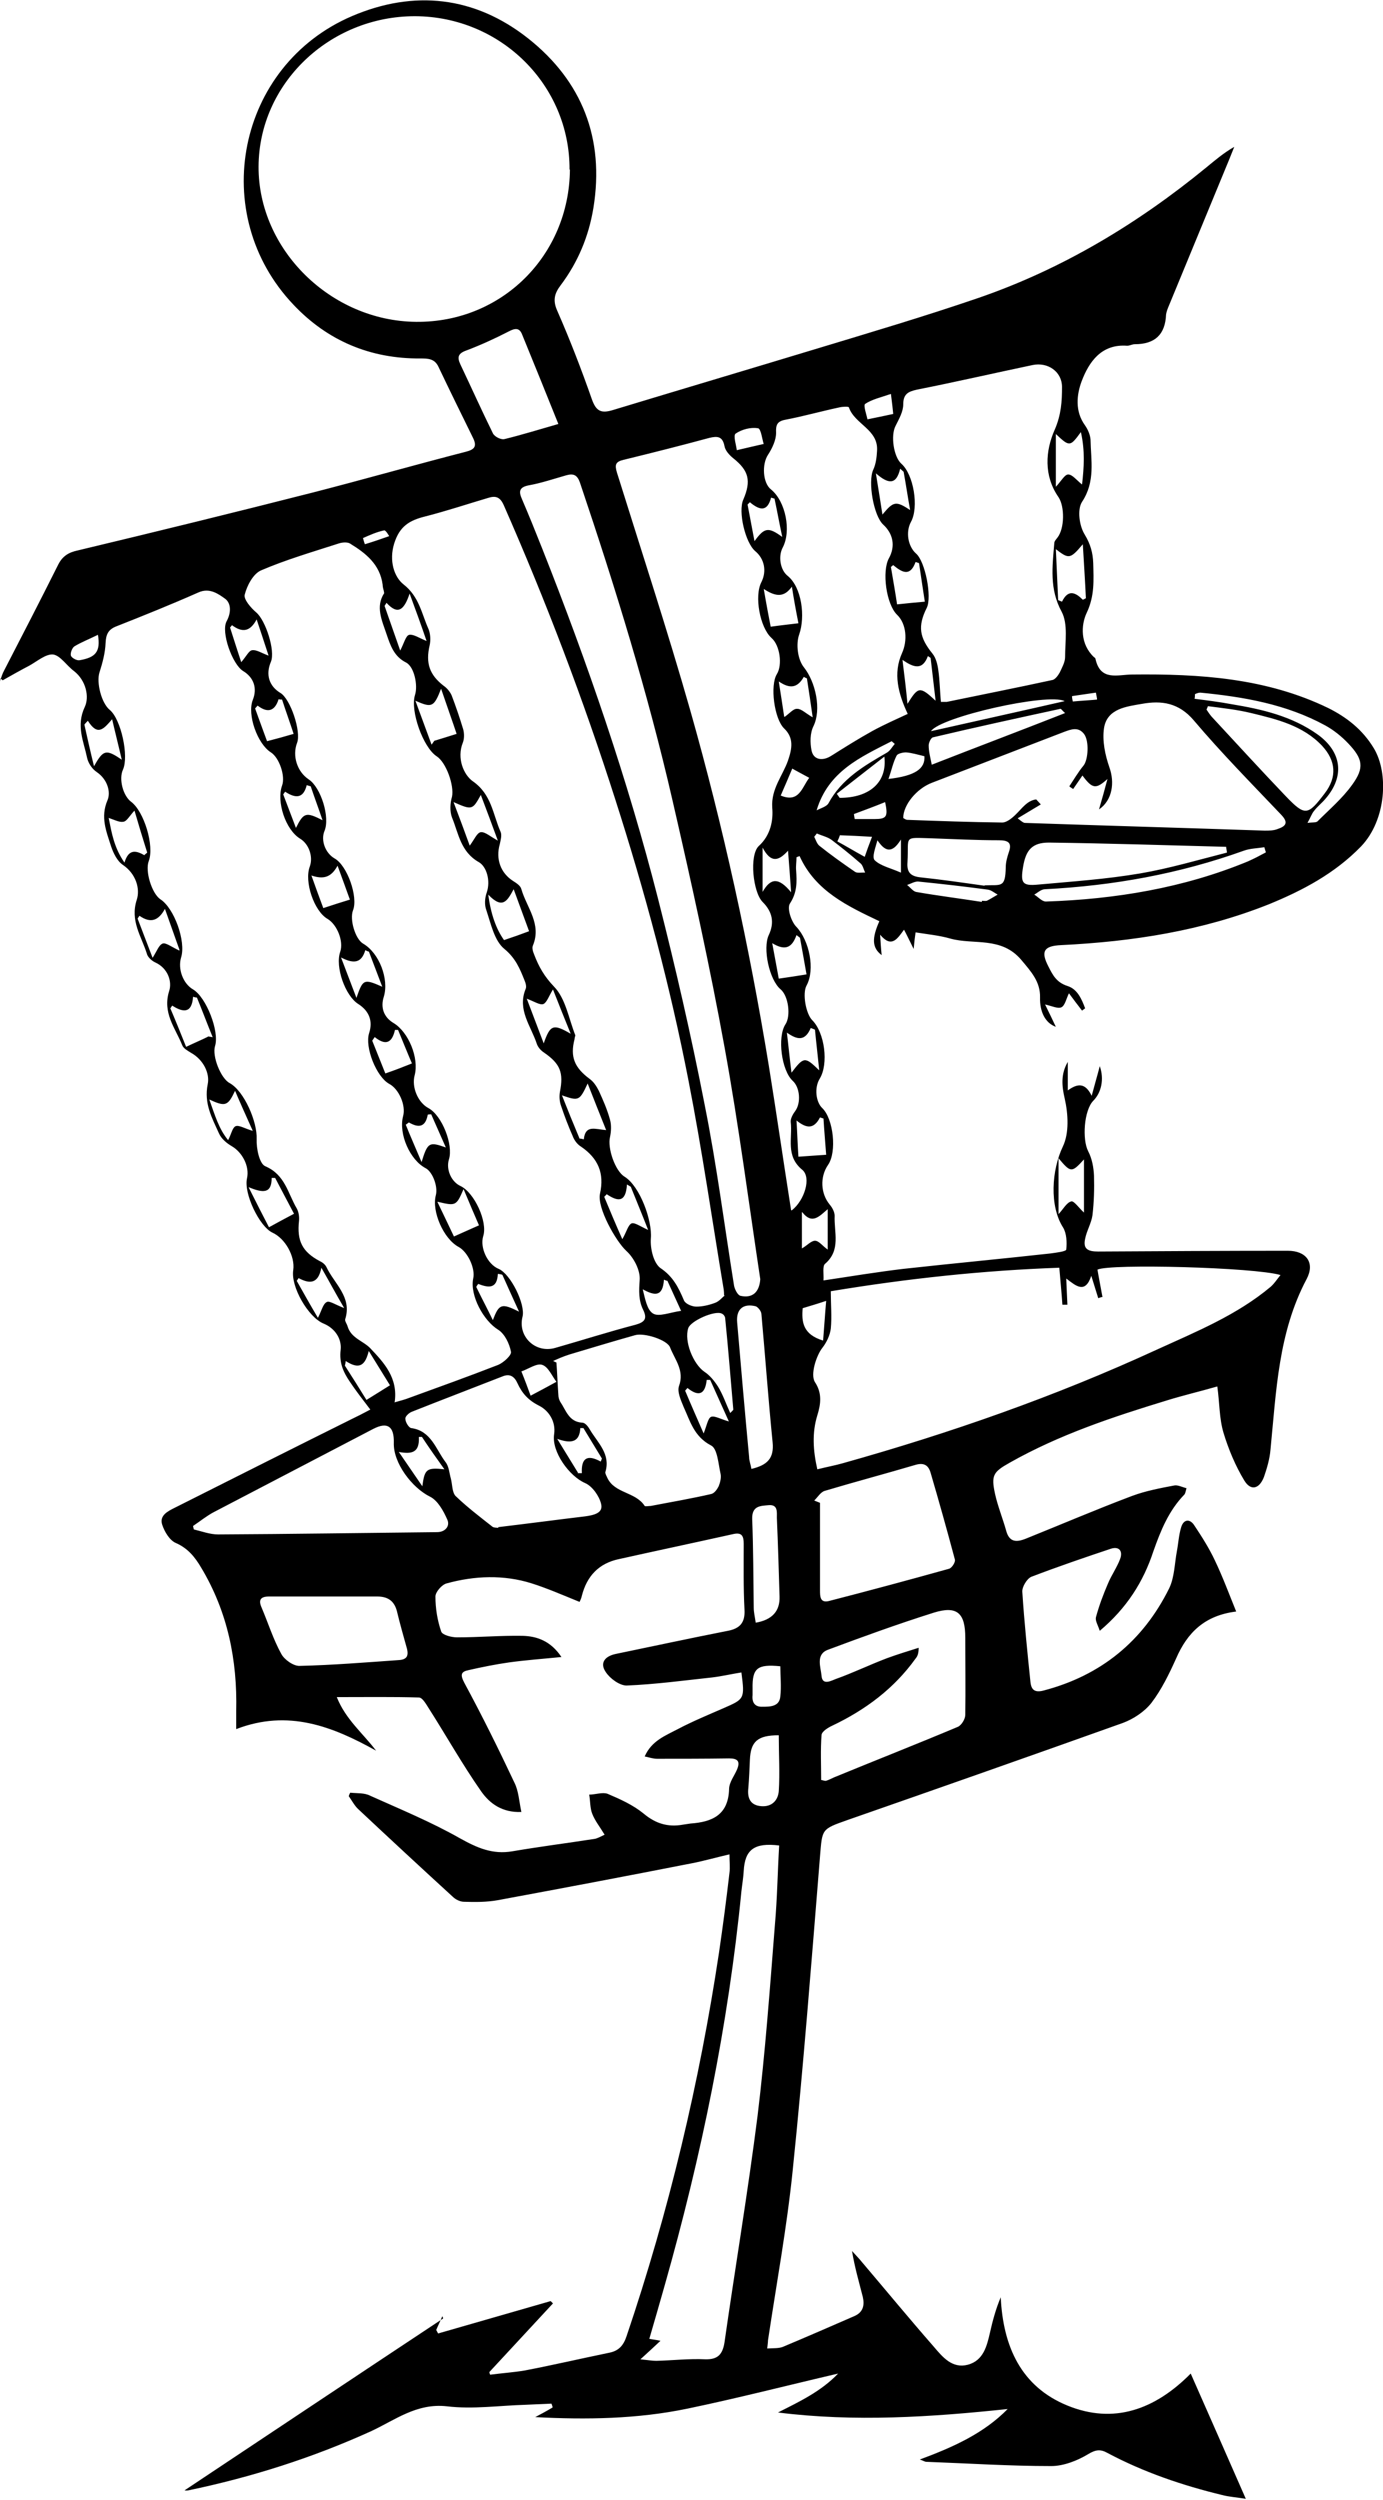 <?xml version="1.0" encoding="UTF-8"?>
<svg id="Layer_2" data-name="Layer 2" xmlns="http://www.w3.org/2000/svg" viewBox="0 0 35.89 64.86">
  <defs>
    <style>
      .cls-1 {
        stroke-width: 0px;
      }
    </style>
  </defs>
  <g id="Layer_1-2" data-name="Layer 1">
    <path class="cls-1" d="m0,17.68c.03-.1.06-.2.11-.29.47-.91.94-1.82,1.4-2.74.11-.22.27-.32.51-.37,2.05-.49,4.09-.99,6.13-1.51,1.32-.34,2.62-.71,3.94-1.05.24-.06.29-.15.18-.37-.3-.61-.6-1.22-.89-1.83-.1-.22-.28-.22-.47-.22-1.3.01-2.41-.46-3.29-1.39-2.24-2.35-1.47-6.21,1.51-7.49,1.61-.69,3.19-.52,4.58.58,1.4,1.11,1.98,2.6,1.69,4.39-.12.74-.4,1.41-.85,2.01-.16.21-.21.39-.09.66.33.75.63,1.53.9,2.3.11.31.24.37.54.28,1.75-.53,3.5-1.05,5.25-1.58,1.42-.43,2.84-.85,4.24-1.33,2.18-.75,4.14-1.93,5.92-3.39.22-.18.44-.37.72-.53-.04.1-.08.2-.12.3-.53,1.28-1.05,2.55-1.58,3.83-.03.07-.06.15-.07.22-.02.52-.29.77-.81.77-.07,0-.13.04-.2.04-.67-.05-.99.42-1.18.92-.13.35-.18.78.09,1.15.07.1.13.24.14.36.01.55.13,1.09-.22,1.62-.13.2-.07.63.07.85.15.25.21.47.22.74.01.44.04.85-.17,1.29-.15.32-.17.81.19,1.15.02.01.04.03.04.05.13.58.58.4.95.4,1.75-.02,3.48.09,5.09.87.48.24.89.56,1.18,1.04.39.64.33,1.86-.33,2.55-.68.7-1.51,1.14-2.39,1.5-1.73.69-3.54.97-5.39,1.06-.45.02-.54.16-.33.56.11.22.21.41.49.5.26.08.37.34.46.58-.03.02-.05.04-.08.06-.11-.14-.22-.29-.34-.45-.07.14-.1.31-.19.36-.09.05-.25-.03-.43-.07.1.2.19.39.28.58-.28-.1-.42-.4-.41-.76.01-.41-.23-.67-.49-.98-.52-.61-1.23-.38-1.84-.55-.28-.08-.58-.11-.9-.16-.02.13-.03.23-.05.43-.11-.22-.17-.35-.25-.5-.17.23-.32.49-.62.13.01.17.02.34.04.53-.25-.19-.26-.43-.06-.88-.82-.39-1.66-.78-2.07-1.69l-.08.03c0,.11-.02.23-.01.34.02.3.03.57-.16.86-.08.12.03.47.17.61.33.35.49,1.1.26,1.52-.11.2-.02.73.15.9.32.32.43,1.13.19,1.52-.14.23-.1.6.07.76.29.28.38,1.14.15,1.47-.22.32-.19.75.04,1.03.07.08.13.2.13.29-.02.43.17.89-.25,1.25-.07.06-.03.26-.04.43.73-.11,1.4-.22,2.07-.3,1.27-.14,2.55-.26,3.82-.4.14-.02.4-.05.41-.1.02-.19.01-.42-.08-.57-.36-.56-.3-1.49-.01-2.1.17-.35.14-.85.05-1.25-.08-.34-.1-.64.08-.95v.74c.25-.18.45-.21.62.14.08-.3.14-.5.21-.77.12.34.04.69-.17.9-.24.25-.29,1-.13,1.31.1.19.14.42.15.63.01.34,0,.69-.04,1.03-.03.21-.15.4-.19.61-.06.27.08.33.34.33,1.64-.01,3.28-.02,4.92-.02.48,0,.71.31.49.73-.74,1.39-.79,2.92-.94,4.43-.02.24-.09.48-.17.71-.12.31-.34.37-.51.09-.23-.38-.41-.81-.54-1.24-.11-.37-.1-.77-.16-1.2-.45.13-.88.23-1.3.36-1.41.43-2.8.89-4.09,1.62-.43.24-.48.33-.38.8.07.32.2.64.29.96.08.3.26.31.51.21.92-.37,1.83-.76,2.76-1.11.35-.13.72-.2,1.09-.27.09-.02.2.04.32.07-.02.08-.03.13-.05.16-.41.42-.62.94-.81,1.48-.26.79-.69,1.47-1.39,2.06-.05-.15-.12-.26-.1-.35.08-.3.19-.59.31-.87.09-.22.24-.43.32-.65.07-.19-.02-.33-.24-.26-.69.23-1.39.47-2.07.73-.11.05-.24.26-.23.39.05.78.13,1.55.21,2.33.02.21.11.29.34.23,1.49-.39,2.58-1.28,3.26-2.65.14-.29.14-.64.2-.96.04-.21.05-.42.11-.62.06-.21.22-.24.34-.06.2.3.39.6.54.92.2.42.36.85.55,1.32-.82.1-1.27.55-1.56,1.22-.18.4-.38.81-.64,1.15-.18.23-.47.42-.74.52-2.38.85-4.77,1.69-7.15,2.52-.68.24-.65.23-.71.94-.22,2.72-.43,5.44-.71,8.16-.15,1.47-.42,2.93-.64,4.4,0,.05-.01.11-.02.21.15-.01.29,0,.4-.04.62-.26,1.24-.53,1.86-.8.23-.1.27-.28.22-.5-.1-.39-.21-.77-.28-1.19.09.1.18.19.26.29.62.73,1.23,1.47,1.86,2.19.23.27.48.58.89.47.4-.11.49-.48.57-.83.07-.31.15-.61.28-.92.06,1.28.53,2.32,1.73,2.81,1.2.49,2.27.11,3.2-.83.48,1.09.94,2.13,1.43,3.25-.24-.04-.43-.05-.62-.1-1.03-.25-2.03-.59-2.97-1.09-.18-.1-.3-.09-.5.03-.28.17-.64.31-.96.31-1.08,0-2.16-.07-3.24-.11-.04,0-.08-.03-.17-.06.86-.32,1.65-.67,2.28-1.31-1.99.21-3.97.34-5.96.09.55-.28,1.11-.54,1.56-1.01-1.33.31-2.61.64-3.91.91-1.3.27-2.62.29-3.95.22.15-.08.3-.16.45-.25,0-.03-.02-.07-.03-.1-.22.01-.45.02-.67.03-.68.02-1.37.12-2.04.04-.79-.09-1.35.36-1.98.65-1.52.69-3.1,1.19-4.73,1.53-.05.01-.11,0-.1,0,2.21-1.47,4.46-2.97,6.71-4.46,0-.02-.02-.04-.02-.06-.05.12-.11.24-.16.36.02.03.03.06.05.09.97-.28,1.95-.56,2.92-.84.02.02.04.04.06.06-.55.59-1.1,1.19-1.65,1.78,0,.02.01.05.02.07.3-.04.6-.06.9-.11.73-.14,1.46-.31,2.19-.46.25-.05.37-.19.45-.43,1.1-3.25,1.89-6.57,2.4-9.96.1-.68.19-1.37.27-2.06.02-.14,0-.28,0-.48-.35.08-.66.17-.97.23-1.68.33-3.37.65-5.05.96-.28.05-.58.05-.87.04-.1,0-.22-.06-.29-.13-.82-.75-1.64-1.51-2.45-2.27-.1-.09-.17-.23-.25-.34.01-.03.02-.06.04-.09.18.02.37,0,.52.08.78.35,1.58.68,2.32,1.1.45.25.85.43,1.37.34.7-.12,1.41-.21,2.12-.32.08-.01.16-.06.27-.11-.12-.2-.25-.36-.32-.54-.06-.15-.05-.33-.08-.5.16,0,.35-.07.48-.02.33.14.66.29.93.51.31.26.63.36,1.02.29.07-.01.13-.02.2-.03.56-.04.98-.22,1-.89,0-.18.14-.35.21-.52.08-.2.02-.28-.21-.28-.62.01-1.25.01-1.87.01-.09,0-.19-.03-.32-.06.18-.41.54-.54.86-.71.38-.2.79-.37,1.18-.54.55-.24.56-.24.47-.93-.25.04-.51.1-.76.13-.74.08-1.48.18-2.22.21-.18,0-.43-.18-.54-.35-.16-.23-.03-.41.26-.47.97-.2,1.94-.41,2.91-.6.31-.06.45-.21.43-.55-.03-.57-.02-1.14-.02-1.71,0-.2-.05-.3-.27-.25-.99.22-1.98.43-2.97.65-.52.11-.83.44-.96.95-.01.05-.03.1-.06.16-.42-.17-.83-.35-1.24-.48-.73-.23-1.48-.2-2.21,0-.12.03-.29.22-.29.34,0,.31.05.62.15.91.03.09.27.15.41.15.57,0,1.14-.05,1.7-.04.37.01.73.13,1.01.55-.5.05-.93.08-1.36.14-.35.05-.7.12-1.05.2-.2.04-.22.12-.11.33.46.85.89,1.72,1.3,2.59.11.22.12.48.18.76-.5.02-.82-.22-1.04-.53-.49-.7-.91-1.45-1.37-2.17-.07-.11-.16-.27-.25-.27-.69-.02-1.37-.01-2.13-.01.23.58.68.94,1.02,1.39-1.13-.63-2.28-1.08-3.63-.56,0-.19,0-.33,0-.47.03-1.32-.22-2.57-.91-3.72-.16-.27-.34-.5-.66-.64-.16-.07-.29-.29-.35-.47-.08-.24.14-.35.32-.44,1.57-.79,3.14-1.58,4.71-2.36.13-.06.25-.13.37-.19-.19-.25-.37-.48-.53-.72-.17-.25-.28-.49-.24-.83.03-.27-.13-.55-.44-.68-.4-.16-.86-.96-.79-1.39.05-.36-.21-.82-.54-.97-.34-.16-.75-1.02-.66-1.41.07-.31-.12-.67-.39-.83-.14-.08-.28-.2-.34-.34-.18-.4-.39-.77-.29-1.27.06-.28-.11-.64-.44-.82-.08-.05-.19-.11-.22-.19-.18-.45-.52-.84-.34-1.41.08-.24-.03-.59-.36-.74-.09-.04-.2-.14-.22-.23-.14-.45-.44-.85-.26-1.4.09-.28-.02-.67-.36-.9-.15-.1-.25-.31-.31-.49-.12-.38-.28-.75-.09-1.19.09-.21,0-.54-.28-.73-.12-.08-.22-.23-.25-.37-.09-.43-.29-.83-.06-1.32.12-.25.04-.68-.28-.93-.19-.14-.35-.4-.54-.43-.19-.02-.42.18-.62.29-.23.12-.46.25-.69.38l-.06-.05Zm10.25,18.7c.14-.04.26-.07.36-.11.77-.28,1.55-.56,2.32-.86.14-.06.35-.25.33-.34-.04-.21-.16-.46-.33-.57-.38-.23-.74-.89-.65-1.33.06-.26-.14-.69-.38-.82-.39-.21-.7-.92-.59-1.34.06-.22-.08-.6-.26-.7-.41-.21-.71-.89-.59-1.35.08-.28-.11-.71-.36-.84-.33-.18-.64-.95-.52-1.32.1-.31,0-.57-.28-.75-.34-.21-.61-.97-.47-1.36.09-.27-.08-.7-.33-.85-.35-.2-.61-.97-.46-1.36.09-.25-.02-.58-.25-.72-.38-.23-.62-.96-.47-1.38.09-.24-.07-.72-.29-.86-.35-.22-.62-.98-.47-1.36.12-.3.03-.58-.25-.75-.28-.17-.58-1.01-.43-1.29.12-.22.12-.46-.03-.58-.18-.13-.41-.3-.7-.17-.7.31-1.42.6-2.13.88-.21.08-.27.21-.28.43-.01.26-.08.52-.16.77-.08.26.05.79.27.97.29.24.5,1.2.34,1.55-.11.24,0,.67.21.83.34.25.61,1.15.46,1.54-.1.26.08.84.3.99.36.23.67,1.09.54,1.51-.09.3.05.68.31.83.34.2.69,1.09.57,1.47-.08.26.15.84.38.96.38.21.72,1.01.7,1.45-.01.24.07.65.23.71.51.22.58.7.81,1.09.05.09.07.21.06.32-.06.53.09.81.54,1.05.07.03.14.09.17.15.2.43.67.78.49,1.35-.02.05.04.12.06.19.09.31.41.38.59.57.35.37.73.77.63,1.41Zm-.29-21.05c-.02-.07-.03-.12-.03-.16-.07-.53-.44-.82-.85-1.07-.07-.04-.2-.03-.29,0-.68.22-1.37.42-2.02.7-.2.09-.36.39-.42.63-.03.12.16.34.3.46.24.2.5.99.38,1.28-.14.33-.05.63.25.81.26.16.54,1,.43,1.29-.13.34,0,.75.3.95.32.21.56.99.41,1.34-.1.24.02.57.26.71.33.18.62,1,.48,1.35-.09.24.06.74.26.86.42.24.68.92.54,1.38-.09.28,0,.53.25.68.39.23.67.91.55,1.36-.08.3.08.7.36.85.35.19.65.95.53,1.33-.08.26.06.58.3.69.36.17.71.93.59,1.3-.09.3.11.73.4.85.31.13.7.92.62,1.24-.13.51.33.96.85.81.7-.2,1.39-.42,2.08-.6.25-.07.31-.16.2-.39-.12-.24-.11-.49-.09-.77.02-.25-.15-.58-.35-.76-.27-.25-.76-1.12-.68-1.48.12-.53-.05-.92-.49-1.22-.1-.06-.18-.17-.22-.28-.11-.25-.21-.51-.3-.78-.04-.11-.05-.24-.03-.36.1-.5.01-.73-.41-1.02-.08-.05-.16-.14-.19-.23-.15-.46-.51-.88-.29-1.42.03-.06,0-.16-.03-.23-.12-.3-.23-.57-.52-.81-.26-.21-.35-.65-.47-1.01-.05-.13-.04-.31.01-.45.11-.32-.01-.68-.2-.79-.48-.27-.53-.75-.7-1.16-.06-.16-.05-.37,0-.54.06-.29-.15-.89-.4-1.05-.35-.23-.69-1.18-.56-1.59.08-.25-.02-.73-.23-.84-.32-.16-.41-.45-.51-.74-.12-.36-.29-.71-.06-1.06Zm8.83,18.28c0-.11-.01-.14-.01-.16-.3-1.8-.56-3.61-.91-5.4-.48-2.47-1.13-4.9-1.9-7.3-.83-2.6-1.8-5.15-2.9-7.65-.1-.22-.22-.24-.41-.18-.54.16-1.08.34-1.63.48-.4.1-.66.25-.8.7-.14.45,0,.87.24,1.06.41.32.47.76.65,1.16.05.12.06.29.03.42-.11.47,0,.77.36,1.05.09.06.17.16.21.25.11.29.21.58.3.88.03.11.03.25-.01.35-.16.4.02.83.26,1,.49.34.52.86.72,1.31.04.09,0,.22-.02.32-.11.39.02.75.35.96.08.05.19.12.21.21.14.48.53.9.3,1.46-.03.06,0,.16.03.23.12.32.27.58.52.84.3.31.38.83.55,1.26,0,.02-.02.06-.02.1-.12.46,0,.74.39,1.03.1.07.18.19.24.31.11.24.22.49.29.75.04.14.03.31,0,.45-.07.28.13.88.38,1.03.4.25.72,1.14.68,1.6-.02.26.07.64.25.77.33.22.47.51.61.84.04.09.21.16.32.16.16,0,.33-.04.49-.1.11-.04.19-.15.25-.19ZM14.78,4.4c.01-2.19-1.78-3.97-4.01-3.98-2.22,0-4.05,1.75-4.06,3.9-.01,2.15,1.87,4.01,4.09,4.03,2.22.02,3.97-1.72,3.99-3.95Zm6.78,29.11c0,.34.03.65,0,.96-.02.17-.11.36-.22.5-.15.19-.32.69-.19.89.19.29.15.57.06.86-.14.46-.11.91,0,1.4.24-.06.46-.1.67-.16,2.78-.78,5.5-1.73,8.13-2.94,1.03-.47,2.09-.9,2.97-1.64.09-.08.16-.19.25-.3-.67-.2-4.43-.3-4.75-.14.04.24.09.48.13.71-.04,0-.07.02-.11.03-.06-.19-.12-.39-.18-.58-.16.48-.4.26-.65.07.01.26.02.47.03.68-.04,0-.09,0-.13,0-.02-.3-.05-.6-.08-.96-1.97.07-3.94.28-5.93.61Zm2.86-15.3c.07,0,.11,0,.15,0,.92-.19,1.83-.37,2.75-.57.07-.02.14-.12.18-.19.06-.13.14-.27.14-.4,0-.4.08-.86-.09-1.18-.32-.59-.24-1.17-.19-1.78,0-.05.05-.1.08-.14.19-.24.19-.81.03-1.05-.39-.56-.34-1.21-.1-1.75.17-.39.19-.74.19-1.11,0-.4-.37-.65-.76-.57-1,.21-2,.44-3.01.64-.22.05-.35.11-.35.38,0,.19-.11.38-.2.56-.13.25-.05.8.15.98.32.28.46,1.13.25,1.51-.14.26-.08.63.13.82.24.2.42,1.13.28,1.41-.24.48-.19.77.15,1.19.09.11.13.28.15.43.04.27.04.55.07.84Zm-3.87,13.19c.33-.26.51-.85.27-1.05-.44-.36-.25-.82-.3-1.24-.01-.09.06-.21.12-.29.15-.21.12-.61-.07-.78-.29-.27-.4-1.13-.19-1.46.15-.22.08-.74-.12-.91-.3-.25-.47-1.07-.31-1.41.15-.32.1-.6-.16-.86-.25-.25-.35-1.21-.1-1.45.31-.28.38-.67.35-1-.03-.49.27-.82.41-1.22.11-.32.15-.59-.1-.83-.26-.25-.37-1.12-.19-1.41.15-.24.08-.75-.14-.94-.3-.27-.45-1.09-.26-1.45.14-.28.08-.6-.16-.8-.26-.22-.45-1.03-.31-1.34.21-.49.14-.75-.26-1.07-.1-.08-.21-.2-.23-.32-.05-.25-.18-.26-.39-.21-.74.2-1.49.39-2.23.57-.21.05-.23.13-.17.33.64,2.05,1.31,4.09,1.9,6.16.86,3.03,1.53,6.11,2.04,9.22.2,1.24.38,2.49.58,3.76Zm-.82,1.79c-.3-1.99-.56-4-.92-5.98-.39-2.15-.86-4.28-1.35-6.41-.64-2.8-1.49-5.55-2.41-8.28-.07-.2-.17-.24-.35-.19-.32.09-.64.2-.97.26-.27.05-.27.17-.18.37.18.42.35.84.52,1.27,1.18,2.98,2.22,6,3.01,9.1.45,1.77.86,3.55,1.21,5.35.31,1.55.51,3.12.76,4.68.02.1.1.25.17.26.32.07.49-.11.51-.44Zm3.83-14.66c-.25-.53-.39-1.06-.15-1.59.14-.31.12-.75-.13-.99-.28-.27-.4-1.13-.21-1.47.17-.31.11-.63-.15-.87-.25-.23-.4-1.11-.26-1.42.07-.15.09-.32.1-.49.04-.56-.58-.69-.73-1.13-.01-.03-.17-.02-.25,0-.47.1-.93.23-1.4.32-.21.04-.25.13-.24.34,0,.19-.1.4-.21.57-.16.24-.14.73.08.9.38.31.53,1.08.3,1.51-.12.23-.06.58.13.73.37.3.46,1.06.3,1.52-.09.25-.04.65.12.85.31.39.46,1.1.25,1.53-.09.18-.09.43-.05.63.05.25.29.28.51.14.35-.22.7-.44,1.06-.64.31-.17.63-.31.93-.45Zm-.11,2.7s.06.04.09.04c.82.03,1.65.06,2.47.07.11,0,.25-.11.34-.2.17-.16.3-.37.54-.4.04.04.08.09.12.13l-.6.36c.12.1.16.12.19.12,2.07.07,4.15.13,6.22.2.11,0,.23,0,.33-.04.21-.07.3-.16.1-.37-.77-.81-1.55-1.6-2.27-2.45-.39-.46-.84-.52-1.34-.43-.4.07-.91.12-.99.63-.05.33.03.7.14,1.02.14.39.08.85-.27,1.09.08-.27.15-.53.22-.79-.3.27-.39.26-.65-.09-.08.12-.16.23-.24.35-.03-.02-.07-.04-.1-.07.12-.18.23-.37.37-.54.12-.15.15-.64.01-.82-.15-.19-.33-.12-.52-.05-1.14.44-2.29.88-3.43,1.32-.39.15-.74.57-.74.91Zm-6.84,39.98c.21.02.31.04.42.04.42-.01.85-.06,1.27-.04.33.01.45-.13.5-.43.28-1.96.61-3.92.86-5.89.2-1.65.32-3.31.45-4.96.06-.68.07-1.37.11-2.05-.65-.08-.89.11-.92.66-.01.18-.04.35-.06.53-.34,3.47-1.04,6.87-1.99,10.22-.13.46-.26.91-.4,1.39.12.02.2.03.29.05-.16.15-.3.28-.52.48Zm-2.28-25.91s.07.03.11.05c.02.28.03.56.05.84,0,.06.02.13.05.18.15.22.22.52.57.54.08,0,.16.11.21.2.2.33.53.62.39,1.08-.01.04.03.1.05.15.19.41.73.36.97.73.01.02.11,0,.16,0,.52-.1,1.05-.19,1.57-.31.08-.02.15-.12.19-.2.04-.1.07-.22.05-.32-.06-.26-.08-.66-.25-.74-.44-.23-.54-.63-.71-1-.07-.17-.17-.39-.12-.54.15-.4-.11-.69-.23-1-.07-.2-.68-.39-.91-.32-.57.16-1.13.33-1.7.5-.16.05-.32.12-.47.19Zm-1.4,4.32c.76-.09,1.51-.19,2.26-.28.21-.03.47-.08.41-.32-.05-.21-.23-.46-.41-.54-.42-.18-.88-.82-.81-1.27.05-.34-.15-.62-.39-.74-.28-.14-.44-.32-.56-.58-.08-.18-.2-.26-.39-.18-.79.31-1.58.61-2.36.92-.07.03-.17.12-.16.18,0,.09.09.23.15.24.52.07.64.55.89.88.09.11.1.29.14.43.04.15.03.35.12.45.3.29.63.54.96.8.04.03.11.02.15.03Zm-7.92-.03s.01.06.02.09c.21.05.42.13.63.13,1.89-.01,3.79-.04,5.68-.06.22,0,.34-.16.27-.32-.1-.23-.25-.5-.45-.6-.47-.23-.96-.88-.94-1.4.01-.42-.16-.55-.53-.36-1.38.72-2.76,1.44-4.14,2.16-.19.1-.36.24-.54.36Zm16.3,6.59c.06.01.1.03.13.02.07-.02.14-.06.21-.09,1.07-.44,2.14-.86,3.21-1.31.09-.04.19-.2.19-.31.01-.67,0-1.34,0-2,0-.64-.21-.84-.82-.65-.92.29-1.83.62-2.74.96-.33.12-.19.45-.17.68.02.26.26.12.37.08.45-.16.88-.37,1.33-.54.27-.1.54-.18.82-.27,0,.15-.03.22-.08.28-.56.78-1.3,1.33-2.16,1.74-.11.05-.27.15-.28.24-.03.39-.01.79-.01,1.19Zm-.18-7.25s.1.04.15.06c0,.76,0,1.52,0,2.27,0,.15,0,.33.22.28,1.05-.27,2.09-.55,3.13-.84.07-.02.17-.17.15-.24-.2-.75-.41-1.5-.63-2.25-.06-.21-.19-.27-.41-.2-.78.23-1.57.44-2.34.67-.1.03-.18.16-.26.24Zm-12.71,2.49h0c-.48,0-.96,0-1.44,0-.22,0-.28.09-.19.29.17.4.3.82.51,1.2.08.15.32.32.48.31.86-.02,1.71-.09,2.56-.15.21-.01.27-.1.22-.3-.09-.32-.18-.64-.26-.97-.07-.27-.24-.38-.51-.38-.46,0-.91,0-1.37,0Zm6.07-30.42c-.32-.8-.63-1.56-.94-2.32-.07-.18-.18-.17-.35-.08-.35.18-.72.35-1.09.49-.23.08-.25.18-.16.37.28.59.55,1.19.84,1.78.04.09.22.18.31.15.45-.11.9-.25,1.39-.39Zm16.86,7.31s-.02.06-.04.1c.04.06.08.12.13.18.64.69,1.28,1.39,1.93,2.07.5.52.57.5,1.01-.08.32-.42.29-.84-.07-1.23-.5-.53-1.18-.69-1.84-.85-.37-.09-.75-.13-1.13-.18Zm.49,3.81c0-.05-.02-.1-.02-.15-1.53-.04-3.07-.09-4.6-.11-.44,0-.6.2-.67.63-.07.42-.02.5.39.46.88-.08,1.77-.14,2.65-.29.76-.13,1.5-.35,2.25-.54Zm-6.29.85c.43-.02.54.08.55-.47,0-.13.04-.27.08-.39.09-.25-.02-.31-.26-.31-.58,0-1.16-.03-1.73-.05-.77-.02-.6-.08-.64.62-.02.25.07.36.32.39.56.06,1.12.14,1.68.22Zm-6.05,15.14c.42-.1.59-.28.55-.69-.11-1.1-.19-2.21-.29-3.32,0-.08-.09-.19-.15-.21-.33-.08-.51.08-.48.42.1,1.16.2,2.33.31,3.49,0,.1.04.19.06.31Zm13.35-16s-.03-.09-.04-.13c-.18.03-.36.03-.53.09-1.67.6-3.39.91-5.16,1-.1,0-.19.09-.28.14.1.06.2.18.3.18,1.8-.06,3.57-.35,5.24-1.04.16-.07.31-.15.46-.23Zm-13.24,19.99q.64-.11.62-.68c-.02-.68-.04-1.36-.07-2.04,0-.15.03-.35-.21-.33-.21.02-.44.01-.43.36.03.77.03,1.54.04,2.3,0,.12.03.24.05.38Zm11.4-24.08s0,.08-.01.11c.32.04.64.08.96.14.79.13,1.57.31,2.24.79.62.45.7,1.08.2,1.66-.09.11-.21.2-.3.32-.06.07-.09.17-.17.31.14-.02.23,0,.27-.05.3-.3.64-.59.89-.94.32-.44.28-.67-.1-1.07-.17-.18-.38-.35-.6-.47-1.01-.55-2.11-.74-3.24-.85-.05,0-.1.02-.14.04Zm-12.05,18.63c.05-.05.07-.07.07-.08-.07-.79-.13-1.57-.21-2.36,0-.05-.04-.11-.09-.13-.18-.09-.81.19-.87.38-.11.34.13.93.42,1.13.14.09.26.24.35.38.13.21.21.45.32.69Zm8.68-18.15c-.09-.08-.1-.11-.12-.11-1.11.24-2.21.48-3.31.74-.05.01-.11.14-.11.21,0,.15.04.3.08.5,1.15-.45,2.29-.88,3.46-1.34Zm-7.43,26.52c-.55,0-.73.16-.75.64-.01.24-.02.49-.04.73-.03.26.05.45.34.47.27.02.43-.15.45-.39.03-.47,0-.95,0-1.44Zm7.19-30.78c.02.44.04.88.06,1.33.03.01.07.03.1.04.16-.33.35-.24.54-.05.03-.01.06-.03.08-.04-.02-.44-.05-.88-.08-1.4-.33.39-.36.39-.71.12Zm.73,17.22v-1.38c-.32.35-.34.35-.66-.03v1.45c.13-.14.21-.3.33-.33.07-.02.19.16.33.29Zm-14.8-8.39c-.16.29-.28.54-.66.14.07.52.21.9.41,1.18.24-.08.41-.14.65-.23-.12-.33-.26-.71-.4-1.09Zm14.07-10.44c.14-.15.23-.32.32-.32.11,0,.22.15.36.26.05-.44.08-.87-.03-1.36-.28.38-.29.39-.65.05v1.38Zm-15.95,5.23c-.19.49-.24.51-.67.32.14.38.28.76.42,1.14.02-.03.05-.07.07-.1.17-.05.35-.11.58-.18-.11-.33-.25-.72-.41-1.19Zm3.13,10.55c.15.38.3.75.46,1.13.04,0,.07.01.11.02.04-.39.3-.26.58-.24-.17-.42-.31-.78-.48-1.21-.21.45-.23.46-.66.31Zm5.67,14.82c-.6-.06-.73.05-.72.58,0,.06,0,.11,0,.17-.02.19.06.31.26.3.19,0,.44,0,.46-.27.03-.26,0-.52,0-.78ZM3.75,22.18l.07-.06c-.11-.35-.22-.71-.33-1.09-.13.14-.2.28-.29.29-.1.02-.23-.05-.38-.1.08.4.14.77.41,1.16.11-.37.31-.31.52-.19Zm1.65,4.71s.08.01.12.02c-.14-.34-.27-.69-.41-1.03-.03,0-.07-.01-.1-.02-.03.44-.26.41-.54.23-.02.02-.03.05-.05.07.15.35.29.7.41,1,.23-.11.4-.18.56-.26Zm2.23,4.6c-.15-.28-.32-.61-.49-.93-.03,0-.06,0-.09,0,0,.42-.23.39-.6.24.22.44.39.77.53,1.04.24-.13.4-.22.65-.35Zm2.49,4.45c-.16-.26-.36-.58-.55-.89-.09.36-.23.5-.6.26,0,.04-.01.08-.02.12.2.31.4.63.56.89.24-.15.39-.24.61-.38Zm.26-19.05c.11-.21.15-.4.24-.42.11-.02.25.08.45.16-.14-.41-.27-.77-.44-1.23-.14.42-.3.57-.6.24-.02.03-.03.05-.05.08.13.37.26.74.41,1.17Zm8.54,20c-.17-.38-.33-.73-.49-1.09-.03,0-.06,0-.09,0-.04.37-.2.45-.5.21l-.06.07c.15.36.31.72.48,1.11.08-.2.11-.39.19-.43.09-.04.25.06.47.12Zm-4.11-10.07c-.15-.37-.3-.74-.46-1.15-.11.18-.16.34-.25.38-.09.03-.22-.06-.43-.14.16.42.3.79.44,1.16.17-.49.25-.51.7-.25Zm-2.33-6.2c-.22.4-.23.4-.71.19.16.42.29.77.42,1.13.12-.16.19-.34.29-.35.11-.01.24.11.44.22-.16-.44-.3-.81-.44-1.18Zm3.26,10.37l-.06.06c.15.36.3.72.47,1.1.11-.19.15-.37.24-.41.08-.03.23.08.43.17-.16-.41-.31-.77-.45-1.12l-.1-.06c-.03.5-.26.43-.53.25Zm7.44-16.33l-.06.05c.06.35.12.7.16.97.28-.03.48-.05.72-.07-.05-.32-.1-.66-.15-1-.03-.01-.06-.02-.09-.03-.14.39-.35.27-.57.09Zm4.45,3.53c-.44-.22-3.23.41-3.47.78,1.15-.26,2.29-.51,3.47-.78Zm-6.7,7.09c-.05-.29-.11-.62-.17-.95-.03-.02-.06-.05-.09-.07-.13.37-.33.39-.63.21.06.32.12.65.17.92.28-.04.47-.07.72-.11Zm4.55-1.89s0-.01,0-.02c.04,0,.1.01.13,0,.1-.05.19-.11.28-.16-.09-.05-.17-.12-.26-.13-.6-.08-1.21-.15-1.81-.21-.09,0-.19.06-.28.09.08.06.15.16.23.18.57.1,1.14.17,1.71.26Zm-5.48-7.13c.28-.04.48-.06.72-.09-.06-.3-.12-.63-.17-.95-.2.28-.41.27-.73.06.07.41.13.72.18.98Zm1.18,4.77c.11-.06.27-.1.32-.19.34-.63.92-.97,1.51-1.31.09-.05.14-.15.21-.23l-.08-.07c-.8.41-1.65.78-1.95,1.8Zm-16.52,3.62c-.14-.39-.26-.73-.38-1.07-.17.31-.37.38-.66.18-.02.02-.03.05-.05.07.13.34.26.68.39,1.02.11-.17.16-.33.26-.37.08-.03.22.08.43.18Zm16.01,4.42c.02.33.03.66.05.94.26-.02.45-.03.72-.05-.02-.28-.05-.61-.07-.94-.03-.01-.06-.02-.09-.03-.16.31-.35.29-.61.08ZM2.27,18.71s-.06.06-.08.09c.08.36.16.72.25,1.08.24-.43.31-.45.72-.17-.08-.35-.17-.7-.25-1.05-.22.25-.37.45-.63.04Zm6.67,15.24c-.23-.39-.41-.73-.6-1.06-.08.41-.29.43-.59.27-.02.02-.03.05-.05.07.18.32.36.64.55.96.1-.19.13-.36.23-.41.07-.04.22.07.46.16Zm-3.51-5.43c.15.42.25.77.49,1.06.08-.15.11-.32.19-.36.09-.04.24.06.45.12-.17-.38-.32-.71-.46-1.04-.19.4-.25.42-.68.22Zm5.92,2.66c.17.35.31.65.43.9.25-.11.42-.19.65-.29-.11-.25-.24-.56-.4-.94-.19.44-.2.44-.67.33Zm-3.27-8.47c.11.31.22.61.31.85.27-.09.46-.15.69-.22-.1-.28-.21-.58-.32-.88-.17.31-.37.36-.69.25Zm1.64,4.2s-.04.06-.06.09c.12.3.24.6.34.85.26-.09.44-.16.69-.26-.12-.28-.24-.58-.36-.87-.03,0-.06,0-.08,0-.07.31-.22.43-.52.19Zm-3.04-8.6s-.04.05-.06.07c.11.3.22.61.31.85.27-.07.45-.12.69-.19-.09-.28-.2-.58-.3-.89-.03,0-.06,0-.09-.01-.1.32-.29.36-.54.17Zm16.87-.05c.28-.45.32-.46.73-.08-.05-.43-.09-.77-.13-1.11-.02-.02-.05-.03-.07-.05-.14.38-.37.3-.66.1.05.4.09.73.13,1.14Zm-12.01,19.87c-.2-.28-.4-.56-.59-.85-.03,0-.06,0-.08,0,.02.41-.18.45-.52.39l.61.89c.06-.45.11-.49.58-.44Zm12.08-24.89c-.06-.33-.11-.67-.17-1-.03-.03-.06-.05-.09-.08-.1.43-.31.4-.63.12.07.43.12.75.17,1.07.29-.35.35-.36.73-.11Zm-3.51-.3s-.07-.02-.1-.03c-.1.39-.31.32-.55.12-.02.02-.04.04-.06.06.06.32.12.63.18.95.26-.36.36-.37.72-.11-.07-.33-.13-.66-.2-.99Zm.25,5.66c.13-.09.23-.22.33-.21.11,0,.22.12.4.22-.05-.36-.1-.69-.15-1.01-.03-.01-.05-.02-.08-.04-.17.3-.37.31-.65.12.05.32.1.64.14.91Zm.78,8.11s-.07-.03-.1-.04c-.15.35-.35.31-.62.12.04.32.07.65.12,1.04.32-.42.35-.42.72-.06-.04-.4-.08-.73-.11-1.05Zm-.33,4.74v.94c.14-.08.24-.2.34-.2.1,0,.19.13.33.23v-1.05c-.23.2-.41.4-.66.08Zm-7.78,1.62s-.08-.02-.11-.02c-.02.4-.25.36-.51.26-.02.03-.04.05-.05.08.14.29.29.57.43.86.16-.42.22-.45.68-.22-.17-.37-.3-.66-.43-.95Zm-4.97-12.67s-.07-.02-.1-.03c-.09.36-.3.34-.56.17l-.05.07c.11.29.22.58.33.87.2-.4.26-.42.69-.2-.1-.3-.21-.59-.31-.89Zm2.55,8.72s-.05.04-.08.06c.12.3.25.59.41.97.16-.52.2-.53.63-.38-.13-.29-.25-.57-.38-.86-.03,0-.06,0-.09.01-.06.34-.25.34-.49.2Zm9.18-7.12v1.14c.21-.37.42-.38.74.01-.03-.42-.05-.72-.08-1.08-.25.28-.45.32-.66-.08Zm-10.22,2.69s-.06-.02-.09-.04c-.09.31-.27.38-.63.19.15.39.26.68.4,1.05.17-.49.19-.5.67-.29-.13-.34-.24-.63-.35-.92Zm5.42,13.53s.07,0,.11,0c-.02-.38.13-.5.49-.3l.03-.08c-.16-.26-.32-.53-.48-.79h-.08c-.02.35-.21.42-.6.28.22.36.38.62.54.88ZM6.02,16.22s-.03.04-.05.06c.09.29.19.59.29.9.13-.15.2-.3.28-.31.11-.02.24.07.43.14-.11-.34-.21-.64-.31-.94-.17.32-.37.35-.64.15Zm15.7,4.38l.07.1c.77,0,1.24-.4,1.16-1.07-.44.34-.83.65-1.23.96Zm-4.04,13.42c-.14-.31-.25-.55-.36-.79-.03,0-.06-.02-.09-.03-.03.45-.24.42-.55.25.06.24.11.54.27.63.15.09.43-.03.72-.07Zm3.15-.08c-.03.35,0,.68.53.84.03-.36.05-.69.08-1.03-.24.08-.41.13-.61.19Zm-6.39,1.91c-.11-.14-.21-.39-.37-.44-.14-.05-.36.11-.54.17.09.22.17.44.24.63.25-.13.43-.23.67-.36Zm6.76-14.23l-.07.09c.04.08.07.18.13.23.3.24.61.46.93.68.06.04.18.01.26.02-.04-.09-.06-.2-.13-.25-.24-.21-.49-.41-.74-.6-.11-.08-.26-.11-.39-.17Zm1.85-1.41c.71-.08.96-.27.94-.59-.17-.04-.33-.09-.48-.1-.08,0-.21.03-.24.08-.09.17-.13.37-.21.6Zm.33,2.43v-.86c-.24.39-.42.3-.61.02-.05.19-.15.44-.07.52.16.15.41.2.68.32Zm-3.56-11.12c-.04-.11-.07-.4-.15-.41-.19-.03-.42.03-.58.14-.07.05.02.31.03.43.25-.06.43-.1.69-.16Zm2.69-.64c.25-.05.43-.09.67-.14-.01-.12-.03-.28-.06-.52-.26.09-.49.14-.67.26-.05.04.04.29.06.39ZM2.54,16.47c-.22.11-.43.19-.61.3-.06.04-.11.18-.09.24.02.06.15.13.22.12.41-.07.56-.21.48-.67Zm19.26,5.19c-.02.06-.04.11-.07.17.24.13.47.27.71.4.05-.15.11-.31.19-.52-.32-.02-.57-.03-.83-.04Zm-.8-1.48c-.18-.1-.32-.17-.44-.24-.1.24-.2.47-.3.7.48.2.55-.21.74-.46Zm1.16.94s.01.08.02.13c.17,0,.34,0,.51,0,.32,0,.36-.06.28-.44-.27.11-.54.21-.81.31Zm-12.06-7.21s-.09-.16-.13-.15c-.19.04-.37.12-.55.2,0,0,.04.15.05.16.23-.07.4-.13.63-.21Zm18.37,4.25c0-.06-.02-.12-.03-.19-.21.03-.41.06-.62.09,0,.05.01.1.02.14.21-.02.42-.03.63-.05Z"/>
  </g>
</svg>